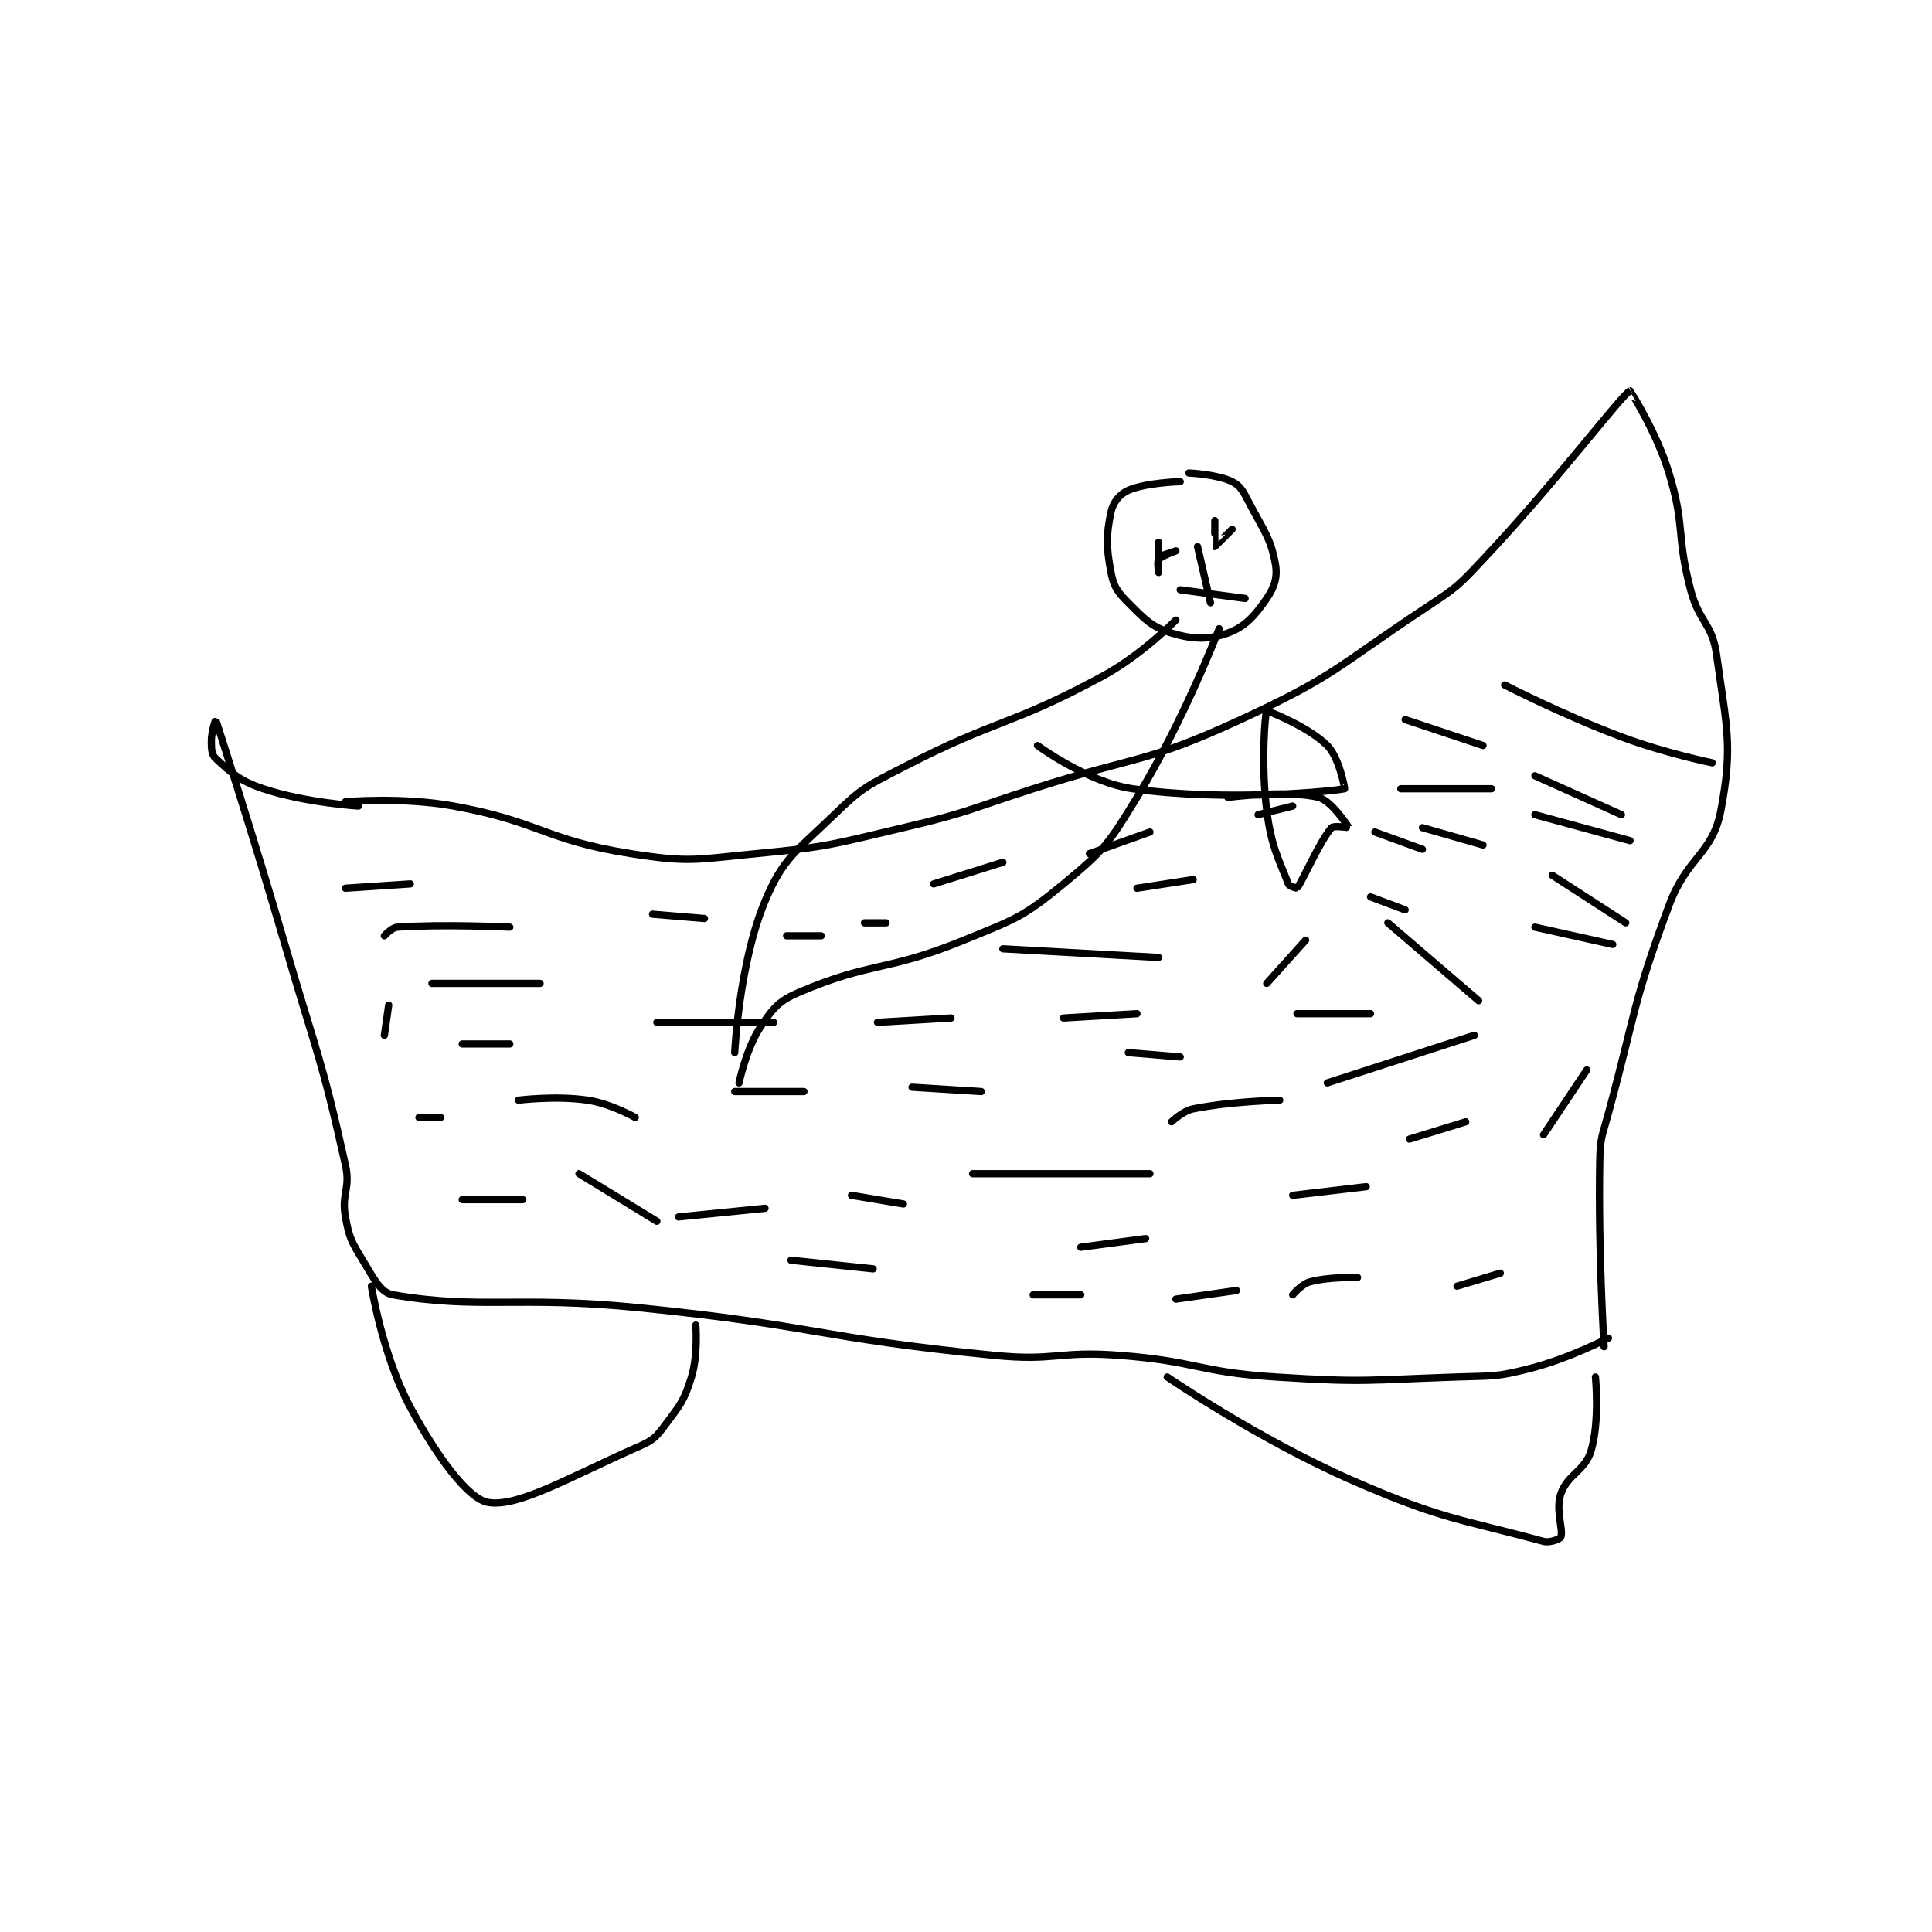<?xml version="1.0" encoding="utf-8"?>
<!DOCTYPE svg PUBLIC "-//W3C//DTD SVG 1.1//EN" "http://www.w3.org/Graphics/SVG/1.1/DTD/svg11.dtd">
<svg viewBox="0 0 800 800" preserveAspectRatio="xMinYMin meet" xmlns="http://www.w3.org/2000/svg" version="1.1">
<g fill="none" stroke="black" stroke-linecap="round" stroke-linejoin="round" stroke-width="1.675">
<g transform="translate(87.52,161.835) scale(1.791) translate(-58.361,-71.25)">
<path id="0" d="M89.361 166.25 C89.361 166.25 102.471 165.088 114.361 167.25 C134.665 170.942 135.218 175.085 155.361 178.25 C169.032 180.398 170.209 179.598 184.361 178.25 C201.232 176.643 201.694 176.156 218.361 172.25 C233.476 168.707 233.457 168.027 248.361 163.25 C272.44 155.533 274.089 157.529 296.361 147.25 C318.478 137.042 318.677 134.916 339.361 121.25 C346.327 116.647 346.633 116.343 352.361 110.25 C369.865 91.629 384.432 72.147 386.361 71.25 C386.367 71.247 392.434 80.632 395.361 90.25 C399.202 102.869 396.959 104.26 400.361 117.25 C402.353 124.854 405.36 124.955 406.361 132.25 C408.648 148.909 410.209 153.233 407.361 168.25 C405.43 178.43 399.58 178.893 395.361 190.25 C386.879 213.087 387.868 214.256 381.361 238.25 C379.911 243.597 379.461 243.846 379.361 249.25 C378.971 270.294 380.361 292.25 380.361 292.25 "/>
<path id="1" d="M92.361 167.25 C92.361 167.25 80.099 166.496 70.361 163.25 C64.796 161.395 62.883 159.479 59.361 156.25 C58.417 155.385 58.361 154.062 58.361 152.25 C58.361 149.985 59.358 147.243 59.361 147.25 C59.395 147.343 67.758 173.148 75.361 199.25 C82.751 224.623 83.834 225.379 89.361 250.25 C90.587 255.766 88.379 256.85 89.361 262.25 C90.239 267.077 90.747 267.973 93.361 272.25 C95.94 276.47 97.432 279.747 100.361 280.25 C120.475 283.707 129.09 280.403 157.361 283.25 C198.364 287.38 198.584 290.209 239.361 294.25 C253.593 295.66 254.083 293.152 268.361 294.25 C286.275 295.628 286.447 298.102 304.361 299.25 C325.077 300.578 325.529 299.956 346.361 299.25 C354.827 298.963 355.408 299.295 363.361 297.25 C372.352 294.938 381.361 290.25 381.361 290.25 "/>
<path id="2" d="M95.361 278.25 C95.361 278.25 97.96 294.397 104.361 306.25 C110.54 317.692 117.731 327.464 122.361 328.25 C129.347 329.436 141.255 322.321 157.361 315.25 C160.604 313.826 161.238 313.081 163.361 310.25 C166.825 305.632 167.724 304.629 169.361 299.25 C170.932 294.09 170.361 287.25 170.361 287.25 "/>
<path id="3" d="M279.361 299.25 C279.361 299.25 300.354 313.638 322.361 323.25 C342.983 332.257 347.293 332.086 366.361 337.25 C367.849 337.653 370.209 336.668 370.361 336.25 C370.981 334.546 369.071 329.935 370.361 326.25 C371.967 321.661 375.952 321.006 377.361 316.25 C379.38 309.437 378.361 299.25 378.361 299.25 "/>
<path id="4" d="M89.361 186.25 L104.361 185.25 "/>
<path id="5" d="M98.361 197.25 C98.361 197.25 100.051 195.34 101.361 195.25 C112.218 194.501 127.361 195.25 127.361 195.25 "/>
<path id="6" d="M109.361 208.25 L134.361 208.25 "/>
<path id="7" d="M116.361 222.25 L127.361 222.25 "/>
<path id="8" d="M129.361 235.25 C129.361 235.25 137.997 234.159 145.361 235.25 C150.697 236.04 156.361 239.25 156.361 239.25 "/>
<path id="9" d="M116.361 258.25 L130.361 258.25 "/>
<path id="10" d="M166.361 262.25 L186.361 260.25 "/>
<path id="11" d="M161.361 217.25 L188.361 217.25 "/>
<path id="12" d="M191.361 197.25 L199.361 197.25 "/>
<path id="13" d="M160.361 192.25 L172.361 193.25 "/>
<path id="14" d="M272.361 186.25 L285.361 184.25 "/>
<path id="15" d="M241.361 200.25 L277.361 202.25 "/>
<path id="16" d="M255.361 216.25 L272.361 215.25 "/>
<path id="17" d="M270.361 224.25 L282.361 225.25 "/>
<path id="18" d="M212.361 217.25 L229.361 216.25 "/>
<path id="19" d="M220.361 232.25 L236.361 233.25 "/>
<path id="20" d="M179.361 233.25 L195.361 233.25 "/>
<path id="21" d="M206.361 257.25 L218.361 259.25 "/>
<path id="22" d="M234.361 252.25 L275.361 252.25 "/>
<path id="23" d="M259.361 269.25 L274.361 267.25 "/>
<path id="24" d="M280.361 240.25 C280.361 240.25 282.92 237.738 285.361 237.25 C294.254 235.471 305.361 235.25 305.361 235.25 "/>
<path id="25" d="M308.361 257.25 L325.361 255.25 "/>
<path id="26" d="M316.361 231.25 L350.361 220.25 "/>
<path id="27" d="M335.361 244.25 L348.361 240.25 "/>
<path id="28" d="M346.361 278.25 L356.361 275.25 "/>
<path id="29" d="M308.361 280.25 C308.361 280.25 310.442 277.762 312.361 277.25 C316.866 276.049 323.361 276.25 323.361 276.25 "/>
<path id="30" d="M357.361 139.25 C357.361 139.25 370.688 146.122 384.361 151.25 C394.454 155.035 405.361 157.25 405.361 157.25 "/>
<path id="31" d="M334.361 147.25 L352.361 153.25 "/>
<path id="32" d="M364.361 160.25 L384.361 169.25 "/>
<path id="33" d="M364.361 169.25 L386.361 175.25 "/>
<path id="34" d="M338.361 172.25 L352.361 176.25 "/>
<path id="35" d="M333.361 163.25 L354.361 163.25 "/>
<path id="36" d="M327.361 173.25 L338.361 177.25 "/>
<path id="37" d="M326.361 188.25 L334.361 191.25 "/>
<path id="38" d="M330.361 194.25 L351.361 212.25 "/>
<path id="39" d="M364.361 195.25 L382.361 199.25 "/>
<path id="40" d="M368.361 183.25 L385.361 194.25 "/>
<path id="41" d="M376.361 228.25 L366.361 243.25 "/>
<path id="42" d="M311.361 198.25 L302.361 208.25 "/>
<path id="43" d="M326.361 215.25 L309.361 215.25 "/>
<path id="44" d="M308.361 167.25 L300.361 169.25 "/>
<path id="45" d="M275.361 173.25 L261.361 178.25 "/>
<path id="46" d="M241.361 180.25 L225.361 185.25 "/>
<path id="47" d="M214.361 194.25 L209.361 194.25 "/>
<path id="48" d="M106.361 239.25 L111.361 239.25 "/>
<path id="49" d="M143.361 252.25 L161.361 263.25 "/>
<path id="50" d="M192.361 272.25 L211.361 274.25 "/>
<path id="51" d="M248.361 280.25 L259.361 280.25 "/>
<path id="52" d="M281.361 281.25 L295.361 279.25 "/>
<path id="53" d="M99.361 213.25 L98.361 220.25 "/>
<path id="54" d="M284.361 90.25 C284.361 90.25 290.932 90.535 294.361 92.25 C296.388 93.263 296.949 94.568 298.361 97.25 C301.77 103.727 303.29 105.359 304.361 111.25 C304.903 114.231 304.185 116.597 302.361 119.25 C299.601 123.264 297.376 125.79 293.361 127.25 C288.979 128.844 285.283 128.748 280.361 127.25 C275.768 125.852 274.214 124.103 270.361 120.25 C267.868 117.757 266.984 116.518 266.361 113.25 C265.238 107.356 265.242 104.565 266.361 99.25 C266.828 97.032 268.385 95.114 270.361 94.25 C274.472 92.451 282.361 92.25 282.361 92.25 "/>
<path id="55" d="M277.361 106.25 C277.361 106.25 277.361 113.25 277.361 113.25 C277.361 113.25 276.978 110.729 277.361 110.25 C278.025 109.42 281.361 108.25 281.361 108.25 C281.361 108.25 278.361 109.25 278.361 109.25 "/>
<path id="56" d="M290.361 101.25 C290.361 101.25 290.335 107.237 290.361 107.25 C290.378 107.259 294.361 103.25 294.361 103.25 "/>
<path id="57" d="M286.361 107.25 L289.361 120.25 "/>
<path id="58" d="M282.361 117.25 L297.361 119.25 "/>
<path id="59" d="M281.361 124.25 C281.361 124.25 273.428 132.357 264.361 137.25 C242.714 148.932 240.465 146.842 218.361 158.25 C209.931 162.601 208.945 162.872 202.361 169.25 C193.623 177.715 190.595 179.125 186.361 189.25 C180.345 203.637 179.361 224.25 179.361 224.25 "/>
<path id="60" d="M291.361 126.25 C291.361 126.25 283.259 147.39 272.361 165.25 C265.819 175.972 264.726 177.524 255.361 185.25 C245.933 193.028 244.227 193.387 232.361 198.25 C214.384 205.618 211.053 203.147 194.361 210.25 C189.558 212.294 188.241 213.93 185.361 218.25 C182.001 223.29 180.361 231.25 180.361 231.25 "/>
<path id="61" d="M249.361 153.25 C249.361 153.25 260.89 161.775 271.361 163.25 C293.279 166.337 318.055 163.762 320.361 163.25 C320.445 163.231 319.143 156.032 316.361 153.25 C311.989 148.878 302.441 145.164 302.361 145.25 C301.997 145.64 301.003 157.382 302.361 168.25 C303.402 176.578 305.1 179.435 307.361 185.25 C307.573 185.796 309.325 186.297 309.361 186.25 C310.717 184.487 314.478 175.614 317.361 172.25 C317.835 171.697 321.368 172.266 321.361 172.25 C321.322 172.159 317.361 166 314.361 165.25 C307.161 163.45 293.361 165.25 293.361 165.25 "/>
</g>
</g>
</svg>

